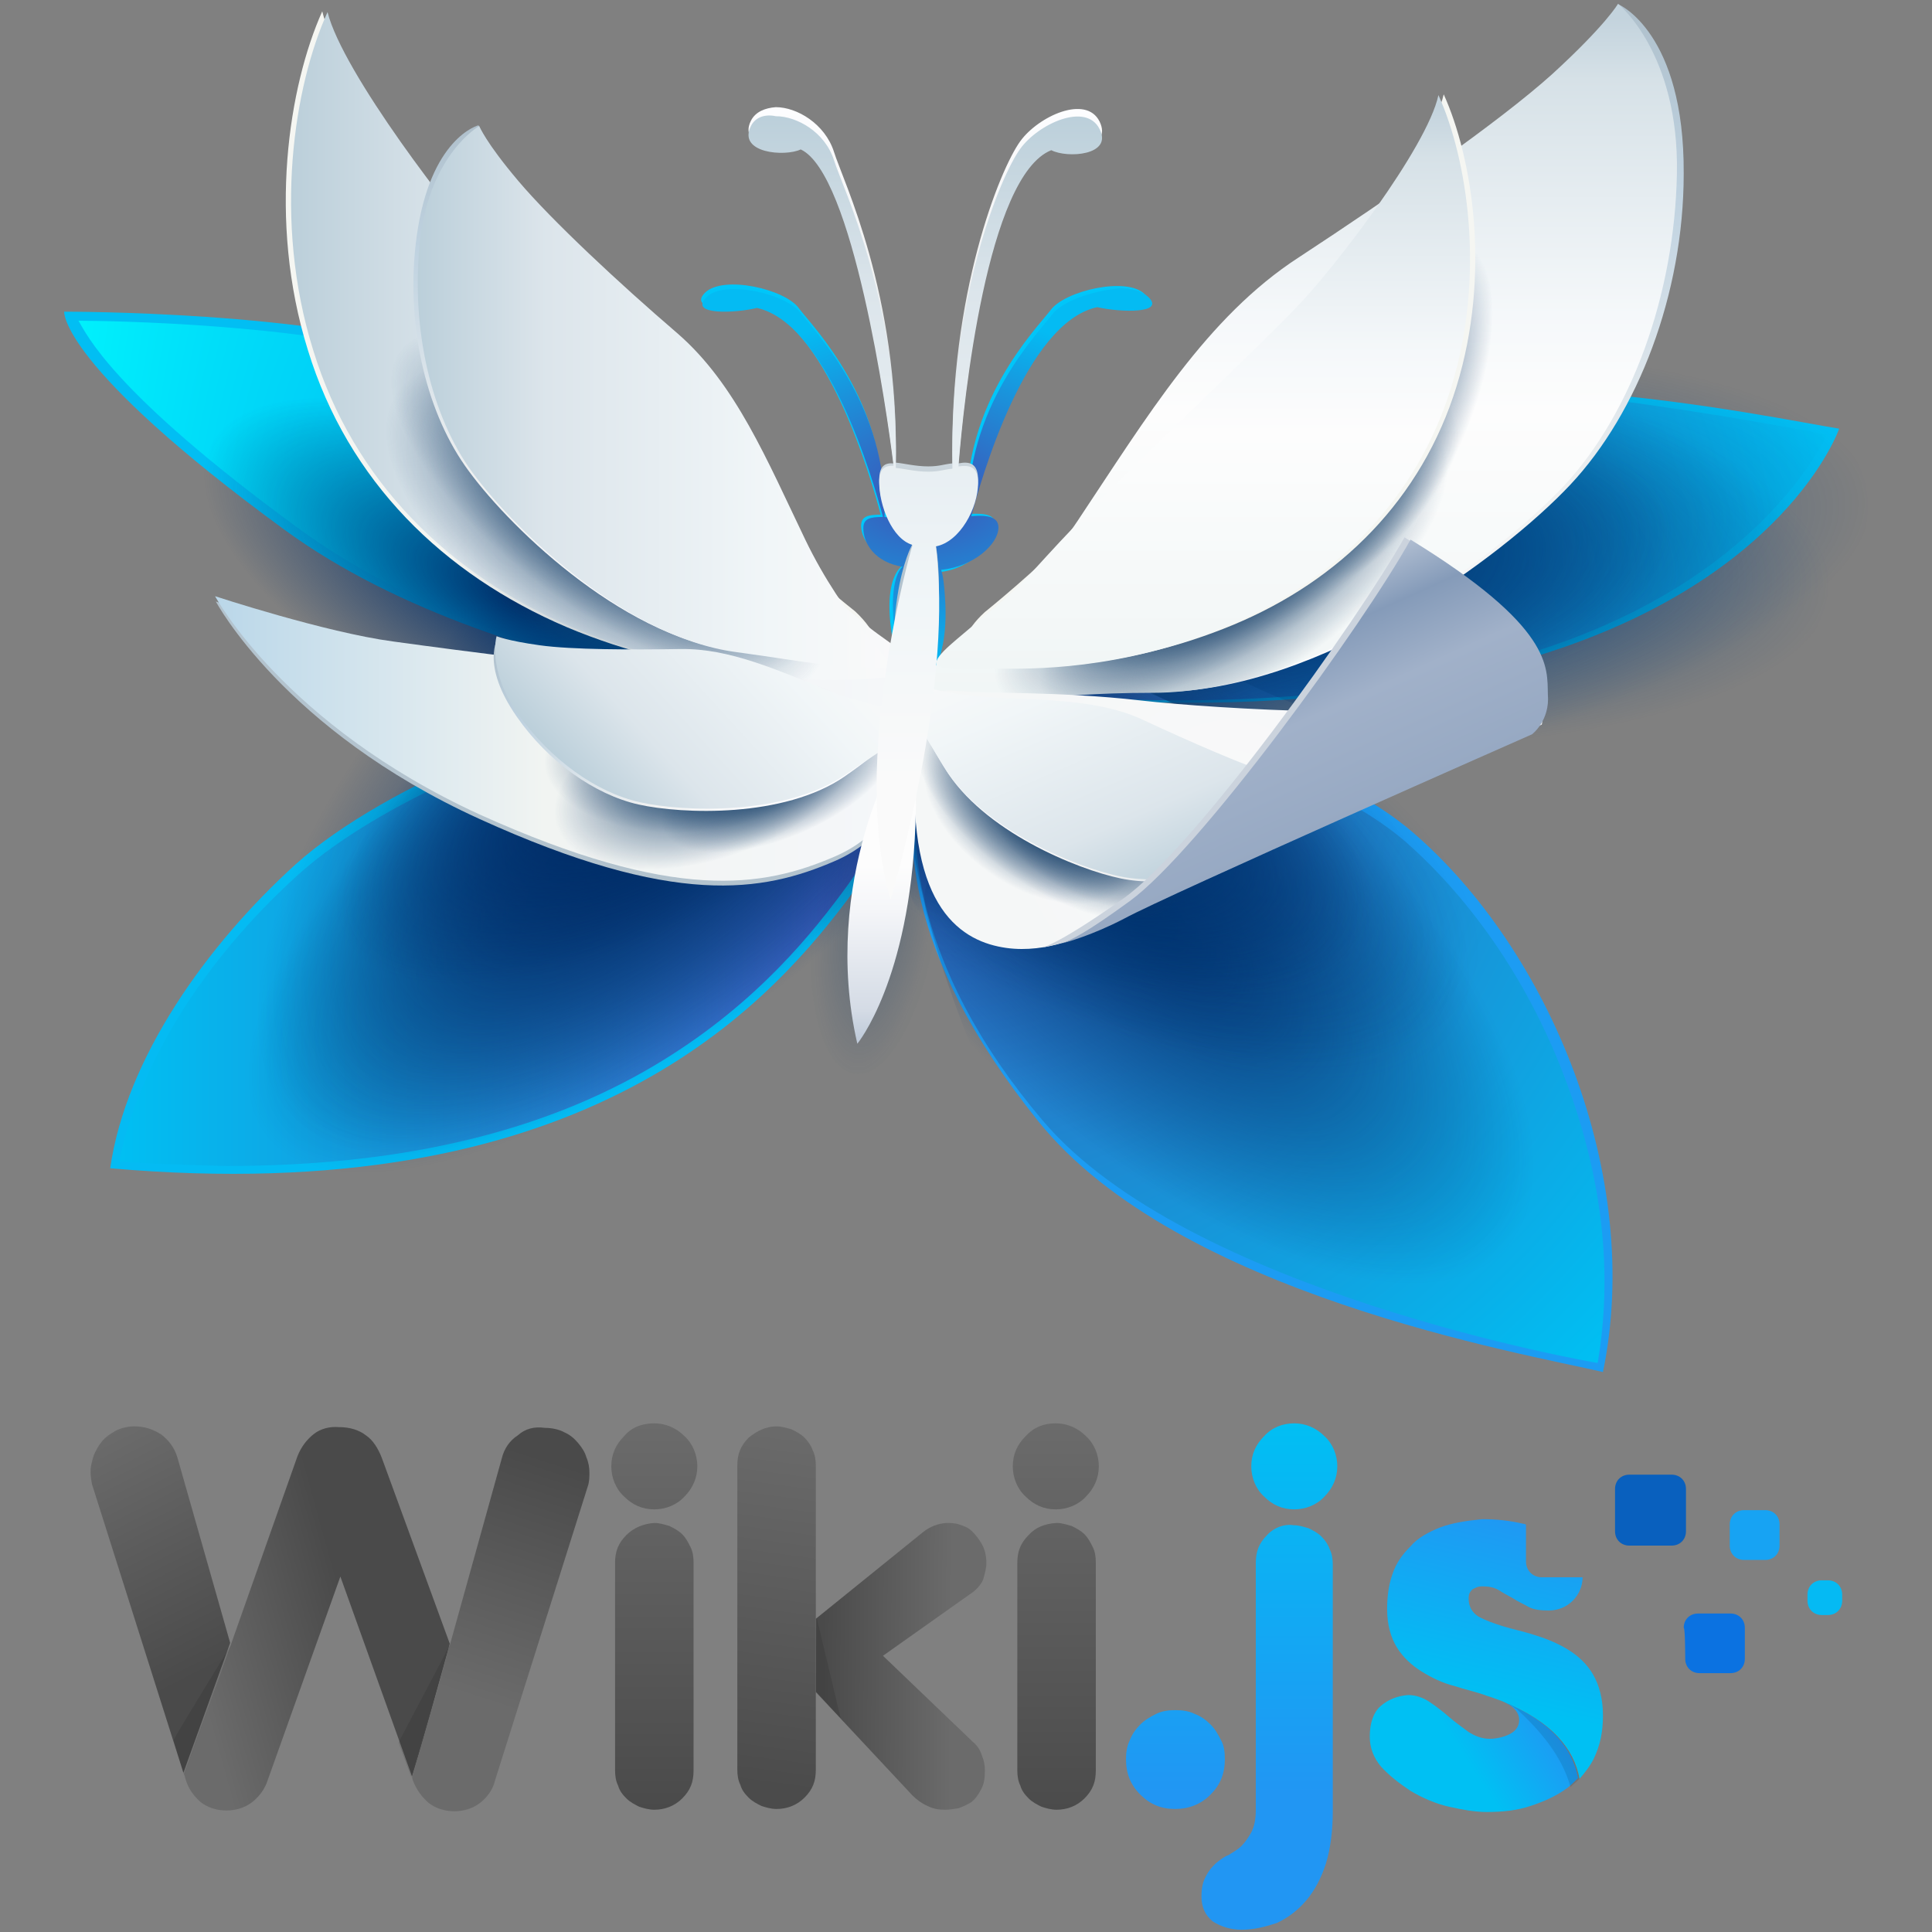 <?xml version="1.0" encoding="utf-8"?>

<svg version="1.1" id="图层_1" xmlns:serif="http://www.serif.com/"
	 xmlns="http://www.w3.org/2000/svg" xmlns:xlink="http://www.w3.org/1999/xlink" x="0px" y="0px" viewBox="0 0 256 256"
	 style="enable-background:new 0 0 256 256;" xml:space="preserve">
<rect x="0" y="0" width="256" height="256" fill="#808080" stroke="none"/>
<style type="text/css">
	.st0{fill:#1C9CF3;}
	.st1{fill:url(#SVGID_1_);}
	.st2{fill:#04BBF3;}
	.st3{fill:url(#SVGID_00000074435502096309813550000016250287221271420300_);}
	.st4{fill:#02BEF3;}
	.st5{fill:url(#SVGID_00000165942525283350684860000006578322515695978642_);}
	.st6{fill:url(#SVGID_00000127020180407277804260000013598747117779241141_);}
	.st7{fill-rule:evenodd;clip-rule:evenodd;fill:url(#SVGID_00000021800904533065125480000001678900511855423905_);}
	.st8{fill:url(#SVGID_00000040563634002009343860000008250740599945056157_);}
	.st9{fill:url(#SVGID_00000152969880000027551120000014189291427655694724_);}
	.st10{fill:url(#SVGID_00000075154341816343773970000015368892713760178091_);}
	.st11{fill:url(#SVGID_00000175308889773129099120000010431525420108140168_);}
	.st12{fill:url(#SVGID_00000153685710510713490780000000342716389385553301_);}
	.st13{fill:url(#SVGID_00000051380697793017622760000012859348184051141518_);}
	.st14{fill:url(#SVGID_00000034777247033671804950000009862565174639691697_);}
	.st15{fill:url(#SVGID_00000065064804564617415290000015870675395439654322_);}
	.st16{fill-rule:evenodd;clip-rule:evenodd;fill:url(#SVGID_00000000943828110007815620000000390623038523288973_);}
	.st17{fill-rule:evenodd;clip-rule:evenodd;fill:url(#SVGID_00000145037568632237443400000007200156020331607692_);}
	.st18{fill-rule:evenodd;clip-rule:evenodd;fill:url(#SVGID_00000027583547823433862690000006216712526171646865_);}
	.st19{fill:#B3C3CE;}
	.st20{fill:url(#SVGID_00000152958163710581065730000007355302159880716451_);}
	.st21{fill:#F5F6F2;}
	.st22{fill:url(#SVGID_00000183226847895166018420000006544673329143926154_);}
	.st23{fill:url(#SVGID_00000105429225000115672720000008232888040409950896_);}
	.st24{fill:url(#SVGID_00000098206038351770117140000015702567207700807826_);}
	.st25{fill-rule:evenodd;clip-rule:evenodd;fill:url(#SVGID_00000021797959808269515580000009168188725658601351_);}
	.st26{fill-rule:evenodd;clip-rule:evenodd;fill:url(#SVGID_00000005964172922012684600000016896406102237813422_);}
	.st27{fill-rule:evenodd;clip-rule:evenodd;fill:url(#SVGID_00000029765765927521287820000007775115535270883756_);}
	.st28{fill-rule:evenodd;clip-rule:evenodd;fill:url(#SVGID_00000049903749269099245310000004733011419684540839_);}
	.st29{fill-rule:evenodd;clip-rule:evenodd;fill:url(#SVGID_00000164487627984599753890000000798869315244794039_);}
	.st30{fill-rule:evenodd;clip-rule:evenodd;fill:url(#SVGID_00000124856070276362460390000007329193180496146879_);}
	.st31{fill:url(#SVGID_00000136405735294579990160000014152309053093739190_);}
	.st32{fill:url(#SVGID_00000094596994892277534930000002944936412364287932_);}
	.st33{fill-rule:evenodd;clip-rule:evenodd;fill:url(#SVGID_00000011751376066748807340000001899327596390422934_);}
	.st34{fill-rule:evenodd;clip-rule:evenodd;fill:url(#SVGID_00000106106551214815594330000013613793151402332342_);}
	.st35{fill-rule:evenodd;clip-rule:evenodd;fill:url(#SVGID_00000078752127753323322380000008886582262653783959_);}
	.st36{fill:url(#SVGID_00000096033261374155549580000001050133869171181992_);}
	.st37{fill:url(#SVGID_00000137854833068452315940000008611371730271380388_);}
	.st38{fill:url(#SVGID_00000138531168593399438150000009698047821528250539_);}
	.st39{fill-rule:evenodd;clip-rule:evenodd;fill:url(#SVGID_00000005969557450401599850000005452038403766596499_);}
	.st40{fill-rule:evenodd;clip-rule:evenodd;fill:url(#SVGID_00000166638816766836186140000009090671452401590931_);}
	.st41{fill-rule:evenodd;clip-rule:evenodd;fill:url(#SVGID_00000067930305922836078820000000728531328459764609_);}
	.st42{fill:url(#SVGID_00000177444205576804019810000013425003405242809268_);}
	.st43{fill:url(#SVGID_00000106839069889683356780000000594760632217183145_);}
	.st44{fill:#CBD3DD;}
	.st45{fill:url(#SVGID_00000008869817933188889520000005771162368802514325_);}
	.st46{fill:url(#SVGID_00000151508063045630739780000002239285799791134133_);}
	.st47{fill:#00C6F9;}
	.st48{fill:url(#SVGID_00000035513297149178451040000005443440016844486824_);}
	.st49{fill:url(#SVGID_00000036212538030079124620000004613420819149954191_);}
	.st50{fill:url(#SVGID_00000168814658785920907130000006885298859483799221_);}
	.st51{fill:url(#SVGID_00000005262597860523338580000009443064236569137566_);}
	.st52{fill:url(#SVGID_00000062871237382694202020000016545438928705594246_);}
	.st53{fill:url(#SVGID_00000044875820640964974400000001526623761683121322_);}
	.st54{fill:url(#SVGID_00000108275575231433063850000001073599049508421767_);}
	.st55{opacity:0.1;}
	.st56{fill:url(#SVGID_00000093867463627776965230000015153955239491297184_);}
	.st57{fill:#0960BE;}
	.st58{fill:#17A3F3;}
	.st59{fill:#0B72E1;}
	.st60{fill:#05BAF3;}
	.st61{fill:url(#SVGID_00000126307277847869619420000003356164407577427117_);}
	.st62{fill:url(#SVGID_00000021798339407117491100000018016864072866508968_);}
	.st63{fill:url(#SVGID_00000020375339802554762470000011021182521049491618_);}
	.st64{fill:url(#SVGID_00000119110390085315145840000006476935494781209005_);}
	.st65{fill:url(#SVGID_00000049214834524000642870000011339377485658096258_);}
	.st66{fill:url(#SVGID_00000003079175068712432300000011855558910408766598_);}
	.st67{fill:url(#SVGID_00000042714398000244978420000005035795767702564007_);}
</style>
<g>
	<g>
		<path class="st0" d="M129.3,93.2c0,0,39.5,1.4,57.8,17c18.2,15.6,30.7,45.6,25.3,71.6c-10.7-2.5-56.4-10.3-74.8-33.2
			s-17.9-38.8-15.6-48.4C124,90.7,129.3,93.2,129.3,93.2"/>
		
			<radialGradient id="SVGID_1_" cx="-1.955" cy="-0.868" r="2.955" gradientTransform="matrix(-42.541 0 0 42.541 40.249 128.523)" gradientUnits="userSpaceOnUse">
			<stop  offset="0" style="stop-color:#3D4EAD"/>
			<stop  offset="1" style="stop-color:#00C0F3"/>
		</radialGradient>
		<path class="st1" d="M122.4,100.4c-0.9,4-1.9,10.4,0.1,18.9c2.1,9.2,7.2,19.2,15.6,29.1c19.2,22.8,72.9,32.1,73.6,32.2
			c2-11.8,0.7-24.2-4.1-37.1c-4.7-12.8-12.3-24-21.4-32c-17.9-15.4-57.5-17-57.9-17H128l-0.2-0.1c0,0-0.4-0.1-0.8-0.1
			C124.8,94.3,123.3,96.4,122.4,100.4z"/>
		<path class="st2" d="M119,93.2c0,0,5,10.3-6.7,26c-11.7,15.6-36.3,41-97.7,35.6c2.1-14.6,12.8-29.6,24.6-40.3
			C50.9,104,77.3,92.8,94.9,92.5C112.3,92.1,119,93.2,119,93.2"/>
		
			<linearGradient id="SVGID_00000072975545847188939660000011470437751386355127_" gradientUnits="userSpaceOnUse" x1="-2.281" y1="0.748" x2="0.674" y2="0.748" gradientTransform="matrix(-35.207 0 0 -20.648 38.795 139.588)">
			<stop  offset="0" style="stop-color:#3F51B4"/>
			<stop  offset="1" style="stop-color:#00C0F3"/>
		</linearGradient>
		<path style="fill:url(#SVGID_00000072975545847188939660000011470437751386355127_);" d="M95.1,93.9c-8.2,0.1-19.1,2.8-30,7.2
			c-10.7,4.3-20,9.7-25.7,14.9c-12.9,11.7-21.1,25.5-23.6,37.9c5,0.4,14.2,0.6,14.2,0.6c21.9,0,40.3-4,55.3-12.5
			c13.4-7.6,21.3-17,26.2-23.6c9.4-12.4,7.9-21.2,7.1-23.9c-2-0.2-7.2-0.7-16.5-0.7C99.8,93.8,97.5,93.8,95.1,93.9z"/>
		<path class="st4" d="M243.7,56.8c0,0-7.1,20.7-42,30.7s-72.3,3.6-72.3,3.6s8.9-23.6,34.6-34.6C189.6,45.5,234.8,55.4,243.7,56.8"
			/>
		
			<radialGradient id="SVGID_00000178199364234361053950000014329267787025364915_" cx="-1.955" cy="-0.868" r="2.955" gradientTransform="matrix(-42.541 0 0 42.541 40.249 128.538)" gradientUnits="userSpaceOnUse">
			<stop  offset="0" style="stop-color:#3D4EAD"/>
			<stop  offset="1" style="stop-color:#00C0F3"/>
		</radialGradient>
		<path style="fill:url(#SVGID_00000178199364234361053950000014329267787025364915_);" d="M163.3,58.7c-20.8,9-30.8,26.4-33.6,32.4
			c4.3,0.6,14.2,1.7,26.5,1.7c16.5,0,31.5-1.9,44.6-5.7c28.2-8.1,38.5-24,41.3-29.5c-0.5-0.1-32.6-6.4-50.9-6.4
			C178.2,51.4,171.2,55.4,163.3,58.7z"/>
		<path class="st4" d="M118.3,94.4c0,0-50.8-2.4-80.6-24.2S8.5,41.3,8.5,41.3s33.5-0.1,50,5.8C75.1,53.1,101,69.9,118.3,94.4"/>
		
			<radialGradient id="SVGID_00000036964029594751840440000007774704674118734769_" cx="-1.792" cy="-0.929" r="2.955" gradientTransform="matrix(-33.856 -69.213 -8.261 72.195 32.664 176.539)" gradientUnits="userSpaceOnUse">
			<stop  offset="0" style="stop-color:#0072E9"/>
			<stop  offset="1" style="stop-color:#00FDFE"/>
		</radialGradient>
		<path style="fill:url(#SVGID_00000036964029594751840440000007774704674118734769_);" d="M39.4,69.9c11.5,8.4,25.5,14.3,41.8,18.4
			l0,0c17.4,2.1,31.8,5.3,35.3,5.6C108.9,83.4,99.4,74,89.2,66.2c-9.8-7.6-20.2-13.6-28.9-17c-1.7-0.6-3.3-1.2-5.1-1.8
			c-15.3-4.5-40.8-4.9-44.8-4.9C11.5,44.3,14.8,51.9,39.4,69.9z"/>
		
			<radialGradient id="SVGID_00000110444930479624925440000016207238567922132632_" cx="28.986" cy="-3.768" r="2.955" gradientTransform="matrix(2.576 0.339 -0.945 7.276 37.728 138.422)" gradientUnits="userSpaceOnUse">
			<stop  offset="0" style="stop-color:#153E68;stop-opacity:0.34"/>
			<stop  offset="1" style="stop-color:#153E68;stop-opacity:1.000000e-02"/>
		</radialGradient>
		<path style="fill-rule:evenodd;clip-rule:evenodd;fill:url(#SVGID_00000110444930479624925440000016207238567922132632_);" d="
			M118.8,99.3c4.5,0.6,7,10.7,5.4,22.5c-1.5,11.8-6.4,21.1-10.9,20.5c-4.5-0.6-7-10.7-5.4-22.5C109.3,107.9,114.2,98.8,118.8,99.3z"
			/>
		<g>
			
				<radialGradient id="SVGID_00000012463654441244938390000003174472812002650515_" cx="-8.51" cy="2.628" r="2.955" gradientTransform="matrix(-6.662 7.075 16.748 15.77 49.231 137.812)" gradientUnits="userSpaceOnUse">
				<stop  offset="0" style="stop-color:#00336F"/>
				<stop  offset="1" style="stop-color:#00336F;stop-opacity:0"/>
			</radialGradient>
			<path style="fill:url(#SVGID_00000012463654441244938390000003174472812002650515_);" d="M125.4,93c-15.2,2.8,6.3,70.6,29.1,80.9
				c44,19.8,68.4-18.2,68.4-32.1C223,128,162.3,86,125.4,93z"/>
			
				<radialGradient id="SVGID_00000055668694877323965910000001070462639692147375_" cx="-8.535" cy="3.966" r="2.955" gradientTransform="matrix(-4.194 7.336 15.802 9.277 48.09 134.196)" gradientUnits="userSpaceOnUse">
				<stop  offset="0" style="stop-color:#00336F;stop-opacity:0.5"/>
				<stop  offset="1" style="stop-color:#00336F;stop-opacity:0"/>
			</radialGradient>
			<path style="fill:url(#SVGID_00000055668694877323965910000001070462639692147375_);" d="M104,112.3c-5.4,9.9,38.7,44,58.5,40.3
				c19.8-3.8,46.2-23.8,44-34.7c-2-10.9-38-41-66.8-30.2C120.9,94.6,109.5,102.3,104,112.3z"/>
			
				<radialGradient id="SVGID_00000181077010006365401950000005056814851806505661_" cx="-7.211" cy="4.416" r="2.955" gradientTransform="matrix(-3.191 7.825 16.886 7.115 47.63 134.615)" gradientUnits="userSpaceOnUse">
				<stop  offset="0" style="stop-color:#00336F;stop-opacity:0.5"/>
				<stop  offset="1" style="stop-color:#00336F;stop-opacity:0"/>
			</radialGradient>
			<path style="fill:url(#SVGID_00000181077010006365401950000005056814851806505661_);" d="M122.9,116.8
				c-4.1,10.7,24.9,41,43.9,34.6c19.1-6.4,42.6-29.7,39.1-40.3c-3.4-10.5-43.1-35.6-70.2-21.2C118.1,99.3,127.1,106.1,122.9,116.8z"
				/>
			
				<radialGradient id="SVGID_00000107568290580159703080000009950415013246074257_" cx="-8.593" cy="4.886" r="2.955" gradientTransform="matrix(-2.717 6.601 14.329 5.98 45.477 133.344)" gradientUnits="userSpaceOnUse">
				<stop  offset="0" style="stop-color:#00336F"/>
				<stop  offset="1" style="stop-color:#00336F;stop-opacity:0"/>
			</radialGradient>
			<path style="fill:url(#SVGID_00000107568290580159703080000009950415013246074257_);" d="M119.8,111.9
				c-3.6,9,21.1,34.5,37.3,29.1c16.2-5.4,36.2-25.1,33.3-34c-3-8.9-36.6-30.1-59.6-17.8C115.8,97.2,123.4,102.9,119.8,111.9z"/>
		</g>
		<g>
			
				<radialGradient id="SVGID_00000176742065867474569090000001853662907822367892_" cx="-2.007" cy="-2.654" r="2.955" gradientTransform="matrix(-6.296 -6.461 -18.097 14.728 28.741 134.063)" gradientUnits="userSpaceOnUse">
				<stop  offset="0" style="stop-color:#002D68"/>
				<stop  offset="1" style="stop-color:#002D68;stop-opacity:0"/>
			</radialGradient>
			<path style="fill:url(#SVGID_00000176742065867474569090000001853662907822367892_);" d="M125.3,111c-3,9.1-36.5,46.8-59.6,52
				c-23.1,5.3-45.8-18.8-47.9-30s32.7-42.9,68.4-45.7C109.7,85.5,130.3,95.7,125.3,111"/>
			
				<radialGradient id="SVGID_00000064330609517844581580000014070586064786835076_" cx="-1.71" cy="-2.831" r="2.955" gradientTransform="matrix(-6.83 -8.176 -17.052 16.125 28.384 131.223)" gradientUnits="userSpaceOnUse">
				<stop  offset="0" style="stop-color:#002D68"/>
				<stop  offset="1" style="stop-color:#002D68;stop-opacity:0"/>
			</radialGradient>
			<path style="fill:url(#SVGID_00000064330609517844581580000014070586064786835076_);" d="M124.6,105.9
				c-2.2,10.7-33,52.8-55.8,57.3c-22.7,4.5-47.5-26-50.6-39.4c-3-13.4,29.6-48.5,65.2-49C106.9,74.4,128.5,88.1,124.6,105.9"/>
			
				<radialGradient id="SVGID_00000005226966307014126990000001513707021419574668_" cx="-0.146" cy="-4.245" r="2.955" gradientTransform="matrix(-3 -5.769 -13.638 7.037 27.541 132.57)" gradientUnits="userSpaceOnUse">
				<stop  offset="0" style="stop-color:#002D68"/>
				<stop  offset="1" style="stop-color:#002D68;stop-opacity:0"/>
			</radialGradient>
			<path style="fill:url(#SVGID_00000005226966307014126990000001513707021419574668_);" d="M108.1,112.4
				c-3.3,5.9-30.1,26.3-45.3,25.7c-15.4-0.6-26-22-25.7-30.3s27.1-24.3,50.1-19.5C102.1,91.4,113.6,102.5,108.1,112.4"/>
		</g>
		
			<radialGradient id="SVGID_00000151512823602008264420000001958699803454535578_" cx="9.42" cy="-1.419" r="2.955" gradientTransform="matrix(2.901 -5.819 -13.712 -6.891 21.642 124.368)" gradientUnits="userSpaceOnUse">
			<stop  offset="0" style="stop-color:#002D68"/>
			<stop  offset="1" style="stop-color:#002D68;stop-opacity:0"/>
		</radialGradient>
		<path style="fill:url(#SVGID_00000151512823602008264420000001958699803454535578_);" d="M74.3,102.4c-6.6,0.8-38.8-8.8-47.5-21.5
			c-8.5-12.8,2.5-34,9.4-38.6s35.5,7.7,45.2,29C87.7,85.3,85.5,101.1,74.3,102.4"/>
		<g>
			
				<radialGradient id="SVGID_00000106124283706134542930000014858074185187103636_" cx="2.796" cy="-3.13" r="2.958" gradientTransform="matrix(35.738 -4.665 1.339 10.258 46.677 124.304)" gradientUnits="userSpaceOnUse">
				<stop  offset="0" style="stop-color:#00326D"/>
				<stop  offset="1" style="stop-color:#003B79;stop-opacity:0"/>
			</radialGradient>
			<path style="fill-rule:evenodd;clip-rule:evenodd;fill:url(#SVGID_00000106124283706134542930000014858074185187103636_);" d="
				M191.6,47c29-3.8,54,4.4,55.8,18.4c1.9,14-20.1,28.4-49.1,32.2s-54-4.4-55.8-18.4C140.6,65.3,162.6,50.9,191.6,47z"/>
			
				<radialGradient id="SVGID_00000145749204009730064730000011212949262217115546_" cx="2.876" cy="-6.237" r="2.956" gradientTransform="matrix(32.218 3.385 -1.041 9.934 48.431 120.675)" gradientUnits="userSpaceOnUse">
				<stop  offset="0" style="stop-color:#00326D"/>
				<stop  offset="1" style="stop-color:#003B79;stop-opacity:0"/>
			</radialGradient>
			<path style="fill-rule:evenodd;clip-rule:evenodd;fill:url(#SVGID_00000145749204009730064730000011212949262217115546_);" d="
				M197.4,48.9c26.2,2.7,46.2,15.9,44.8,29.4s-23.7,22.3-49.8,19.7c-26.2-2.7-46.2-15.9-44.8-29.4C149,55.1,171.3,46.2,197.4,48.9z"
				/>
			
				<radialGradient id="SVGID_00000078015457894287274820000014329273854991747466_" cx="3.649" cy="-3.835" r="2.957" gradientTransform="matrix(27.177 -3.3 1.048 8.601 46.371 124.356)" gradientUnits="userSpaceOnUse">
				<stop  offset="0" style="stop-color:#00326D"/>
				<stop  offset="1" style="stop-color:#003B79;stop-opacity:0"/>
			</radialGradient>
			<path style="fill-rule:evenodd;clip-rule:evenodd;fill:url(#SVGID_00000078015457894287274820000014329273854991747466_);" d="
				M178.8,53.3c22-2.7,41.1,4.6,42.5,16.2C222.7,81.2,206,93,184,95.7s-41.1-4.6-42.5-16.2C140.1,67.7,156.8,56,178.8,53.3z"/>
		</g>
		<path class="st19" d="M121,93.9c0,0.7,1.9,14.9-10.4,20.2c-9.5,4.1-21.2,6.2-47.1-5.6C37.6,96.7,28.6,79.7,28.6,79.7
			s14.4,5.3,23.6,6c9,0.7,32.3,4,38.2,5.1c5.9,1.1,16.5,0.2,20.5-0.7C114.7,89.3,120.7,86.8,121,93.9"/>
		
			<linearGradient id="SVGID_00000036934551975713641540000015027839880046503608_" gradientUnits="userSpaceOnUse" x1="-2.605" y1="-1.048" x2="0.349" y2="-1.048" gradientTransform="matrix(-31.338 0 0 31.338 39.499 130.631)">
			<stop  offset="0" style="stop-color:#F5F7FA"/>
			<stop  offset="0.53" style="stop-color:#F1F4F2"/>
			<stop  offset="1" style="stop-color:#BAD7E9"/>
		</linearGradient>
		<path style="fill:url(#SVGID_00000036934551975713641540000015027839880046503608_);" d="M63.5,107.9c25.9,11.7,37.6,9.7,47.1,5.6
			c12.3-5.3,10.4-19.5,10.4-20.2c-0.5-7.1-6.4-4.6-10.3-3.8c-3.9,0.8-14.2,0.2-22.7-0.4c-10.2-0.7-26.5-2.8-35.9-4.1
			c-9-1.2-23.6-6-23.6-6S37.6,96,63.5,107.9z"/>
		<path class="st21" d="M113.3,81c0,0-8.3-6.5-14.9-13.6C91.7,60.3,70,39.8,64.7,34.2c-5.4-5.7-20.1-24.6-22-32.7
			c-4.4,9.8-7.3,27.6-1.9,44.9c5.3,17.3,17.9,29.7,34.3,36.7C91.5,90,106,89.6,110,89.6C114,89.6,119.6,86.9,113.3,81"/>
		
			<linearGradient id="SVGID_00000046317857085896462960000010116051829819261336_" gradientUnits="userSpaceOnUse" x1="-2.925" y1="-2.415" x2="2.758417e-02" y2="-2.415" gradientTransform="matrix(-27.792 0 0 27.792 39.325 112.947)">
			<stop  offset="0" style="stop-color:#FAFAFA"/>
			<stop  offset="0.26" style="stop-color:#F1F6F8"/>
			<stop  offset="0.73" style="stop-color:#DCE5EB"/>
			<stop  offset="1" style="stop-color:#BBCFDA"/>
		</linearGradient>
		<path style="fill:url(#SVGID_00000046317857085896462960000010116051829819261336_);" d="M41.5,46.4c5.3,17.3,17.9,29.7,34.3,36.7
			c16.6,6.9,30.9,7,34.9,7c2.2,0,9.5-0.2,9.8-1.3c0.7-2.2-3.7-4-6.4-6.6c-7.3-5.8-7.2-6.4-15.2-14.8c-6.7-7.1-28.4-27.6-33.7-33.2
			C59.9,28.5,45.4,9.6,43.4,1.6C39,11.3,36.1,29.1,41.5,46.4z"/>
		
			<linearGradient id="SVGID_00000090286614254936756400000017594885406408760488_" gradientUnits="userSpaceOnUse" x1="1.193" y1="-3.781" x2="4.147" y2="-3.781" gradientTransform="matrix(0 -30.861 -30.861 0 57.379 128.581)">
			<stop  offset="0" style="stop-color:#FDFDFF"/>
			<stop  offset="0.26" style="stop-color:#F1F2F2"/>
			<stop  offset="0.73" style="stop-color:#BFD2E0"/>
			<stop  offset="1" style="stop-color:#AFC0CC"/>
		</linearGradient>
		<path style="fill:url(#SVGID_00000090286614254936756400000017594885406408760488_);" d="M204.7,11.3
			c-7.1,6.4-19.8,14.9-31.8,22.7s-20,21.1-29.2,34.9S125,89.6,125,89.6s14.6,2.1,28.5,2.1c21.4,0,45.6-17.9,54.6-27.5
			C217,54.7,223.1,39,223.1,23c0.1-18.7-8.6-22.4-8.6-22.4S211.8,4.9,204.7,11.3z"/>
		
			<linearGradient id="SVGID_00000177483276671611887550000016127396506695944375_" gradientUnits="userSpaceOnUse" x1="1.189" y1="-3.717" x2="4.144" y2="-3.717" gradientTransform="matrix(0 -30.909 -30.909 0 56.876 128.616)">
			<stop  offset="0" style="stop-color:#F1F6F6"/>
			<stop  offset="0.41" style="stop-color:#FDFDFD"/>
			<stop  offset="0.55" style="stop-color:#F5F8FA"/>
			<stop  offset="0.89" style="stop-color:#D6E1E7"/>
			<stop  offset="0.98" style="stop-color:#C3D3DD"/>
			<stop  offset="1" style="stop-color:#C3D3DD"/>
		</linearGradient>
		<path style="fill:url(#SVGID_00000177483276671611887550000016127396506695944375_);" d="M205.7,9.8c-7.1,6.4-21.4,16.3-33.6,24.3
			C159.9,42,152,55.2,142.8,69c-7.1,10.7-16.1,16.6-19.8,19.7c-1.1,0.9-1.8,3.3-1.8,3.3c12.9,1.9,15.9-0.2,31.5-0.2
			c21.4,0,45.6-17.9,54.6-27.5c8.9-9.6,14.6-25.3,14.9-41.3s-7.8-22.5-7.8-22.5S212.8,3.3,205.7,9.8z"/>
		<g>
			
				<radialGradient id="SVGID_00000062193679592018789610000013051440008140091028_" cx="1.621" cy="-13.237" r="2.955" gradientTransform="matrix(9.478 6.128 -2.977 4.605 25.73 121.314)" gradientUnits="userSpaceOnUse">
				<stop  offset="0" style="stop-color:#153E68"/>
				<stop  offset="1" style="stop-color:#153E68;stop-opacity:0"/>
			</radialGradient>
			<path style="fill-rule:evenodd;clip-rule:evenodd;fill:url(#SVGID_00000062193679592018789610000013051440008140091028_);" d="
				M89.3,56.7c15.5,9.9,24,24.2,19.2,31.7c-4.9,7.5-21.3,5.4-36.8-4.5c-15.4-10.1-24-24.3-19.2-31.7S73.9,46.7,89.3,56.7z"/>
			
				<radialGradient id="SVGID_00000147201498176554189710000004971913737438945687_" cx="0.969" cy="-16.372" r="2.953" gradientTransform="matrix(9.004 6.805 -2.776 3.672 25.417 120.037)" gradientUnits="userSpaceOnUse">
				<stop  offset="0" style="stop-color:#153E68"/>
				<stop  offset="1" style="stop-color:#153E68;stop-opacity:0"/>
			</radialGradient>
			<path style="fill-rule:evenodd;clip-rule:evenodd;fill:url(#SVGID_00000147201498176554189710000004971913737438945687_);" d="
				M87.9,55.7c14.7,11.1,23,25,18.4,31c-4.5,6-20.1,1.9-34.8-9.2s-23-25.1-18.4-31C57.6,40.4,73.2,44.5,87.9,55.7z"/>
		</g>
		<g>
			
				<radialGradient id="SVGID_00000071541468432429704000000007262379259672546693_" cx="10.888" cy="2.713" r="2.954" gradientTransform="matrix(9.367 -5.237 2.001 3.579 52.643 123.228)" gradientUnits="userSpaceOnUse">
				<stop  offset="0" style="stop-color:#153E68"/>
				<stop  offset="1" style="stop-color:#153E68;stop-opacity:0"/>
			</radialGradient>
			<path style="fill-rule:evenodd;clip-rule:evenodd;fill:url(#SVGID_00000071541468432429704000000007262379259672546693_);" d="
				M154.2,65.4c15.3-8.5,30.3-10.8,33.6-4.9c3.3,5.8-6.5,17.5-21.8,26s-30.3,10.8-33.6,4.9C129.1,85.6,138.9,73.9,154.2,65.4z"/>
			
				<radialGradient id="SVGID_00000011005897823344866940000009651766662544865938_" cx="11.468" cy="2.04" r="2.957" gradientTransform="matrix(9.266 -5.18 2.202 3.939 54.384 121.126)" gradientUnits="userSpaceOnUse">
				<stop  offset="0" style="stop-color:#153E68"/>
				<stop  offset="1" style="stop-color:#153E68;stop-opacity:0"/>
			</radialGradient>
			<path style="fill-rule:evenodd;clip-rule:evenodd;fill:url(#SVGID_00000011005897823344866940000009651766662544865938_);" d="
				M158.7,58.1c15.2-8.4,30.3-10.1,33.9-3.7c3.6,6.4-5.8,18.5-20.8,27c-15.2,8.4-30.3,10.1-33.9,3.7
				C134.2,78.6,143.5,66.6,158.7,58.1z"/>
			
				<radialGradient id="SVGID_00000105394796675725561220000002506778066766484912_" cx="11.114" cy="4.932" r="2.955" gradientTransform="matrix(8.741 -6.025 2.716 3.941 54.26 123.1)" gradientUnits="userSpaceOnUse">
				<stop  offset="0" style="stop-color:#153E68"/>
				<stop  offset="1" style="stop-color:#1A426B;stop-opacity:0"/>
			</radialGradient>
			<path style="fill-rule:evenodd;clip-rule:evenodd;fill:url(#SVGID_00000105394796675725561220000002506778066766484912_);" d="
				M156.8,63.9c14.2-9.8,29.5-12.5,33.9-6.2c4.4,6.4-3.6,19.7-17.8,29.5c-14.2,9.8-29.5,12.5-33.9,6.2
				C134.5,86.9,142.6,73.8,156.8,63.9z"/>
			
				<radialGradient id="SVGID_00000110447384401458297450000017842531319403135121_" cx="12.937" cy="24.248" r="2.955" gradientTransform="matrix(3.354 -7.514 3.291 1.469 60.736 115.909)" gradientUnits="userSpaceOnUse">
				<stop  offset="0" style="stop-color:#153E68"/>
				<stop  offset="1" style="stop-color:#1B436C;stop-opacity:0"/>
			</radialGradient>
			<path style="fill-rule:evenodd;clip-rule:evenodd;fill:url(#SVGID_00000110447384401458297450000017842531319403135121_);" d="
				M174.2,50c5.4-12.3,14.3-20.2,19.7-17.9c5.3,2.4,5.3,14.3-0.2,26.5c-5.4,12.3-14.3,20.2-19.7,17.9
				C168.6,74.1,168.7,62.3,174.2,50z"/>
		</g>
		
			<linearGradient id="SVGID_00000129895865695965478680000010532478246641372859_" gradientUnits="userSpaceOnUse" x1="2.259" y1="2.286" x2="5.213" y2="2.286" gradientTransform="matrix(3.039 -21.571 21.571 3.039 26.469 126.054)">
			<stop  offset="0" style="stop-color:#FDFDFF"/>
			<stop  offset="0.26" style="stop-color:#F1F2F2"/>
			<stop  offset="0.73" style="stop-color:#BFD2E0"/>
			<stop  offset="1" style="stop-color:#AFC0CC"/>
		</linearGradient>
		<path style="fill:url(#SVGID_00000129895865695965478680000010532478246641372859_);" d="M55.2,31.4c-1.5,11.2,1.1,22.7,6.4,30.3
			c5.3,7.6,20.5,22.5,35.4,24.5c9.7,1.4,20.1,1.3,20.1,1.3s-5.8-5.7-10.9-16.2c-5.1-10.7-9.2-20.6-16.9-27.3
			C81.6,37.4,73.5,30.2,69.2,25s-5.8-8.4-5.8-8.4S57,18.2,55.2,31.4z"/>
		
			<linearGradient id="SVGID_00000041277415724011608350000005805688906137543816_" gradientUnits="userSpaceOnUse" x1="-3.733" y1="2.926" x2="-0.777" y2="2.926" gradientTransform="matrix(-21.432 -2.209930e-04 2.209930e-04 -21.432 38.652 115.305)">
			<stop  offset="0" style="stop-color:#FAFAFA"/>
			<stop  offset="0.26" style="stop-color:#F1F6F8"/>
			<stop  offset="0.73" style="stop-color:#DCE5EB"/>
			<stop  offset="1" style="stop-color:#BBCFDA"/>
		</linearGradient>
		<path style="fill:url(#SVGID_00000041277415724011608350000005805688906137543816_);" d="M55.7,31.5c-1.3,11.2,1.1,22.7,6.4,30.4
			c5.3,7.6,20.5,22.5,35.4,24.5c11,1.5,12,2.1,21.2,2.1c0,0-6.9-6.4-12-17s-9.2-20.6-16.9-27.3c-7.7-6.6-16.7-15-21.1-20.2
			s-5.2-7.3-5.2-7.3S57.1,20.3,55.7,31.5z"/>
		<g>
			
				<radialGradient id="SVGID_00000062874547660079652070000010961084613450319488_" cx="-1.911" cy="-9.667" r="2.953" gradientTransform="matrix(1.235 3.576 -6.83 2.359 30.288 132.248)" gradientUnits="userSpaceOnUse">
				<stop  offset="0" style="stop-color:#153E68"/>
				<stop  offset="1" style="stop-color:#153E68;stop-opacity:0"/>
			</radialGradient>
			<path style="fill-rule:evenodd;clip-rule:evenodd;fill:url(#SVGID_00000062874547660079652070000010961084613450319488_);" d="
				M114.2,95.7c2,5.8-5.4,13.7-16.6,17.5c-11.1,3.8-21.8,2.2-23.8-3.6s5.4-13.7,16.6-17.5C101.5,88.2,112.1,89.8,114.2,95.7z"/>
			
				<radialGradient id="SVGID_00000137098087550091684980000010896379505084579224_" cx="-8.446" cy="-9.945" r="2.956" gradientTransform="matrix(0.139 3.383 -6.309 0.26 29.208 131.488)" gradientUnits="userSpaceOnUse">
				<stop  offset="0" style="stop-color:#153E68"/>
				<stop  offset="1" style="stop-color:#153E68;stop-opacity:0"/>
			</radialGradient>
			<path style="fill-rule:evenodd;clip-rule:evenodd;fill:url(#SVGID_00000137098087550091684980000010896379505084579224_);" d="
				M109.4,99.6c0.2,5.6-7.9,10.3-18.2,10.8c-10.3,0.5-18.8-3.7-19.1-9.2c-0.2-5.6,7.9-10.3,18.2-10.8
				C100.7,89.9,109.2,94,109.4,99.6z"/>
			
				<radialGradient id="SVGID_00000101817034838536791680000014247820508715923353_" cx="0.156" cy="-13.4" r="2.955" gradientTransform="matrix(0.992 2.347 -5.197 2.197 33.424 132.553)" gradientUnits="userSpaceOnUse">
				<stop  offset="0" style="stop-color:#153E68"/>
				<stop  offset="1" style="stop-color:#153E68;stop-opacity:0"/>
			</radialGradient>
			<path style="fill-rule:evenodd;clip-rule:evenodd;fill:url(#SVGID_00000101817034838536791680000014247820508715923353_);" d="
				M118.5,97c1.7,3.8-3.9,9.8-12.4,13.4c-8.5,3.6-16.7,3.4-18.2-0.5c-1.7-3.8,3.9-9.8,12.4-13.4C108.7,93,117,93.2,118.5,97z"/>
		</g>
		
			<linearGradient id="SVGID_00000027594839285553453870000015950999218009814188_" gradientUnits="userSpaceOnUse" x1="-1.317" y1="5.231" x2="1.635" y2="5.231" gradientTransform="matrix(-7.869 -11.485 11.485 -7.869 33.764 134.076)">
			<stop  offset="0" style="stop-color:#FDFDFF"/>
			<stop  offset="0.26" style="stop-color:#F1F2F2"/>
			<stop  offset="0.73" style="stop-color:#BFD2E0"/>
			<stop  offset="1" style="stop-color:#AFC0CC"/>
		</linearGradient>
		<path style="fill:url(#SVGID_00000027594839285553453870000015950999218009814188_);" d="M68.5,95c4.1,5.9,10.3,10.3,16.1,11.6
			c5.8,1.3,19.3,1.8,27.3-3.7c5.2-3.6,10.1-8.1,10.1-8.1s-5.2-0.1-12.2-3c-7-2.8-13.3-5.7-19.8-5.6c-6.5,0.1-13.4,0.2-17.6-0.4
			S66,84.5,66,84.5S63.6,88,68.5,95z"/>
		
			<linearGradient id="SVGID_00000098938262452389608770000012977214785839068320_" gradientUnits="userSpaceOnUse" x1="-6.192" y1="-1.087" x2="-3.235" y2="-1.087" gradientTransform="matrix(-10.109 9.242 -9.242 -10.109 34.869 123.755)">
			<stop  offset="0" style="stop-color:#FAFAFA"/>
			<stop  offset="0.26" style="stop-color:#F1F6F8"/>
			<stop  offset="0.73" style="stop-color:#DCE5EB"/>
			<stop  offset="1" style="stop-color:#BBCFDA"/>
		</linearGradient>
		<path style="fill:url(#SVGID_00000098938262452389608770000012977214785839068320_);" d="M68.7,94.7C73,100.7,79,105,84.8,106.3
			c5.8,1.3,19.3,1.8,27.3-3.7c5.8-4,6.6-4.1,10.9-8.2c0,0-6-0.1-13-2.8c-7-2.8-13.3-5.7-19.8-5.6c-6.5,0.1-14.4,0.1-18.7-0.5
			s-5.7-1.2-5.7-1.2S64.5,88.8,68.7,94.7z"/>
		
			<radialGradient id="SVGID_00000010270216690174932600000007037865977436792997_" cx="-10.022" cy="-2.423" r="2.958" gradientTransform="matrix(-10.908 0 0 10.908 53.602 133.905)" gradientUnits="userSpaceOnUse">
			<stop  offset="0" style="stop-color:#F9F9FA"/>
			<stop  offset="1" style="stop-color:#F5F7F7"/>
		</radialGradient>
		<path style="fill:url(#SVGID_00000010270216690174932600000007037865977436792997_);" d="M196.3,92.8c-6.4,2.7-34.9,1.2-45.3,0
			c-10.4-1.2-21.3-0.9-23.3-1.2c-7.2-0.6-5.9,1.7-6.4,9c-1.2,20.1,6.4,24.2,12,25c5.6,0.8,10.7-1.9,10.7-1.9s55.2-25,60.3-27.7
			c0.9-5.2,0.7-6.9-0.5-6.9C202.2,89.3,199.7,91.4,196.3,92.8z"/>
		<g>
			
				<radialGradient id="SVGID_00000174559530168377606450000001064143746247820163_" cx="8.625" cy="-22.64" r="2.955" gradientTransform="matrix(5.766 4.093 -1.934 2.725 45.56 133.906)" gradientUnits="userSpaceOnUse">
				<stop  offset="0" style="stop-color:#153E68"/>
				<stop  offset="1" style="stop-color:#153E68;stop-opacity:0"/>
			</radialGradient>
			<path style="fill-rule:evenodd;clip-rule:evenodd;fill:url(#SVGID_00000174559530168377606450000001064143746247820163_);" d="
				M144.8,99.5c9.4,6.6,14.4,15.7,11.4,20.1c-3.2,4.5-13.4,2.6-22.7-4S119,99.8,122.1,95.4C125.2,90.9,135.3,92.8,144.8,99.5z"/>
			
				<radialGradient id="SVGID_00000183208609666911690320000015608181686043869322_" cx="10.993" cy="-22.361" r="2.956" gradientTransform="matrix(4.427 3.142 -1.934 2.725 44.737 133.906)" gradientUnits="userSpaceOnUse">
				<stop  offset="0" style="stop-color:#153E68"/>
				<stop  offset="1" style="stop-color:#153E68;stop-opacity:0"/>
			</radialGradient>
			<path style="fill-rule:evenodd;clip-rule:evenodd;fill:url(#SVGID_00000183208609666911690320000015608181686043869322_);" d="
				M142.3,99.5c7.2,5.1,10.5,12.9,7.3,17.3c-3.2,4.5-11.6,3.9-18.8-1.2c-7.2-5.1-10.5-12.9-7.3-17.3
				C126.7,93.8,135.1,94.4,142.3,99.5z"/>
			
				<radialGradient id="SVGID_00000049208203446281770470000003874131234408284310_" cx="11.747" cy="-23.093" r="2.954" gradientTransform="matrix(4.427 3.142 -1.934 2.725 47.166 134.095)" gradientUnits="userSpaceOnUse">
				<stop  offset="0" style="stop-color:#153E68"/>
				<stop  offset="1" style="stop-color:#153E68;stop-opacity:0"/>
			</radialGradient>
			<path style="fill-rule:evenodd;clip-rule:evenodd;fill:url(#SVGID_00000049208203446281770470000003874131234408284310_);" d="
				M149.6,100.1c7.2,5.1,10.5,12.9,7.3,17.3c-3.2,4.5-11.6,3.9-18.8-1.2c-7.2-5.1-10.5-12.9-7.3-17.3
				C133.9,94.4,142.3,94.8,149.6,100.1z"/>
		</g>
		
			<linearGradient id="SVGID_00000058569588292981804490000008946695319965425827_" gradientUnits="userSpaceOnUse" x1="6.301" y1="-1.731" x2="9.255" y2="-1.731" gradientTransform="matrix(11.899 -7.228 -7.228 -11.899 42.463 134.65)">
			<stop  offset="0" style="stop-color:#FDFDFF"/>
			<stop  offset="0.26" style="stop-color:#F1F2F2"/>
			<stop  offset="0.73" style="stop-color:#BFD2E0"/>
			<stop  offset="1" style="stop-color:#AFC0CC"/>
		</linearGradient>
		<path style="fill:url(#SVGID_00000058569588292981804490000008946695319965425827_);" d="M125.2,101.8c5,8.3,17.5,13.4,23.3,14.6
			c5.8,1.2,13.3-0.2,19.4-3.9c7.2-4.4,6.6-8.5,6.6-8.5s-2.2,0-6.4-1.3c-4.1-1.3-10.4-4.1-16.2-7s-12.8-2.7-20.4-3.1
			c-7.6-0.4-12.3-2.2-12.3-2.2S121.8,96.4,125.2,101.8z"/>
		
			<linearGradient id="SVGID_00000009573350883959897730000017863073580811580856_" gradientUnits="userSpaceOnUse" x1="-0.261" y1="7.571" x2="2.694" y2="7.571" gradientTransform="matrix(5.409 12.584 12.584 -5.409 45.699 124.783)">
			<stop  offset="0" style="stop-color:#FAFAFA"/>
			<stop  offset="0.26" style="stop-color:#F1F6F8"/>
			<stop  offset="0.73" style="stop-color:#DCE5EB"/>
			<stop  offset="1" style="stop-color:#BBCFDA"/>
		</linearGradient>
		<path style="fill:url(#SVGID_00000009573350883959897730000017863073580811580856_);" d="M125,101.5c5,8.3,17.5,13.4,23.3,14.6
			c5.8,1.2,13.1-0.2,19.4-3.9c6.3-3.7,6.9-8.3,6.9-8.3s-1.5,0-5.7-1.2c-4.1-1.3-11.4-4.5-17.2-7.2c-5.8-2.8-12.8-2.7-20.4-3.1
			c-7.6-0.4-13-2.7-13-2.7C120.7,95,121.4,95.4,125,101.5z"/>
		<path class="st44" d="M202.2,97c0,0,2.4-1.8,2.1-5.3c-0.1-3.6,0.7-8.9-18.2-20.5c-6.3,11.2-27.8,41.2-37.3,47.9s-11,6.5-11,6.5
			s5.4-0.7,10.3-4.3C153.3,117.5,202.2,97,202.2,97"/>
		
			<linearGradient id="SVGID_00000019674750882499468230000015054470713429252261_" gradientUnits="userSpaceOnUse" x1="0.573" y1="11.569" x2="3.528" y2="11.569" gradientTransform="matrix(4.161 9.226 9.226 -4.161 52.969 125.752)">
			<stop  offset="0" style="stop-color:#AEBCD0"/>
			<stop  offset="0.22" style="stop-color:#859BB9"/>
			<stop  offset="0.53" style="stop-color:#A1B1C9"/>
			<stop  offset="1" style="stop-color:#97A9C3"/>
		</linearGradient>
		<path style="fill:url(#SVGID_00000019674750882499468230000015054470713429252261_);" d="M149.7,119.4c-5.9,4.3-7.7,5.1-9,5.6
			c0.5-0.1,4.1-1.1,8.3-3.3c5.7-3.1,54-24.4,54-24.4s2.4-1.8,2.1-5.3c-0.1-3.6,0.7-8.9-18.2-20.5C180.7,82.7,159,112.6,149.7,119.4z
			"/>
		
			<linearGradient id="SVGID_00000114055290831486128830000006261616449857292716_" gradientUnits="userSpaceOnUse" x1="0.445" y1="-5.816" x2="3.398" y2="-5.816" gradientTransform="matrix(0 -13.552 -13.552 0 37.995 144.33)">
			<stop  offset="0" style="stop-color:#C0CBDA"/>
			<stop  offset="2.000000e-02" style="stop-color:#C0CBDA"/>
			<stop  offset="0.11" style="stop-color:#D4DBE5"/>
			<stop  offset="0.45" style="stop-color:#F5F6F9"/>
			<stop  offset="0.59" style="stop-color:#FDFDFD"/>
			<stop  offset="1" style="stop-color:#FCFDFD"/>
		</linearGradient>
		<path style="fill:url(#SVGID_00000114055290831486128830000006261616449857292716_);" d="M120.2,98.3c-1.2,0-11.5,18.7-6.6,40
			c0,0,6.9-8.3,7.7-29C121.6,100.8,121,98.3,120.2,98.3z"/>
		<path class="st47" d="M93.4,38.8c2.4-2.4,10.7-0.5,12.5,2.1c1.9,2.5,11.6,12.3,11.1,27c1.5,0.1,3.4,0.4,5.8,0.4
			c2,0,3.8-0.2,5.3-0.2c-0.5-14.8,9.2-24.5,11.1-27c1.9-2.6,10.2-4.5,12.5-2.1c2.4,2.4-3.9,2.1-6.7,1.4
			c-9.4,2.1-15.4,22.8-16.7,27.7c2.1-0.1,3.6,0,3.6,1.5c0,2.2-3.1,5.7-7.3,6.2c0.1,0.8,1.2,5.8,0,11c-0.5,2.1-4.7,4.5-4.7,4.5
			c-4.6-15,0-16.5,0-16.6c-3.8-0.6-5.8-3-5.8-5c0-1.3,0.9-1.5,2.6-1.5c-1.3-4.9-7.3-25.7-16.7-27.7C97.3,41,91.1,41.2,93.4,38.8"/>
		
			<radialGradient id="SVGID_00000110438339349698076550000004745525942696226997_" cx="-7.061" cy="-6.774" r="2.956" gradientTransform="matrix(-11.718 0 0 8.037 40.02 119.575)" gradientUnits="userSpaceOnUse">
			<stop  offset="0" style="stop-color:#3F51B5"/>
			<stop  offset="1" style="stop-color:#04BBF3"/>
		</radialGradient>
		<path style="fill:url(#SVGID_00000110438339349698076550000004745525942696226997_);" d="M139.4,41.7c-1.9,2.5-11.6,12.3-11.1,27
			c-1.5,0.1-3.3,0.2-5.3,0.2c-2.2,0-4.3-0.2-5.8-0.4c0.5-14.7-9.2-24.5-11.1-27c-1.9-2.6-10.2-4.5-12.5-2.1
			c-2.4,2.4,3.9,2.1,6.7,1.4c9.4,2.1,15.4,22.8,16.7,27.7c-1.7,0-2.6,0.2-2.6,1.5c0,2,1.5,4.5,5.2,5.1c-0.1,0.1-3.2,2.4,0.6,16.5
			c0,0,5.9-0.6,5-12.7c-0.1-1.4-0.2-2.5-0.5-3.4c4.3-0.4,7.6-3.4,7.6-5.6c0-1.4-1.4-1.7-3.6-1.5c1.3-4.9,7.2-25.7,16.7-27.7
			c3,0.7,9.2,0.9,6.7-1.4c-0.8-0.7-2.1-1.1-3.7-1.1C144.9,38.5,140.7,39.9,139.4,41.7z"/>
		
			<linearGradient id="SVGID_00000070832161504710018650000008250683482019637655_" gradientUnits="userSpaceOnUse" x1="1.071" y1="-2.837" x2="4.027" y2="-2.837" gradientTransform="matrix(0 -29.114 -29.114 0 39.965 131.476)">
			<stop  offset="0" style="stop-color:#AFC0CC"/>
			<stop  offset="0.24" style="stop-color:#AFC0CC"/>
			<stop  offset="0.74" style="stop-color:#F1F2F2"/>
			<stop  offset="1" style="stop-color:#FDFDFF"/>
		</linearGradient>
		<path style="fill:url(#SVGID_00000070832161504710018650000008250683482019637655_);" d="M99.5,16c-1.8,3.6,4.5,4.1,6.6,3.1
			c6.9,3.2,11.4,34.8,12.3,42.3c-1.2-0.1-1.9,0.4-1.9,2.2c0,3.1,1.7,7.5,4.4,8.3c0,0.2-0.1,0.4-0.1,0.4S116,81,120,100.3
			c0,0,4.4-9.6,4.4-23c0-2.1-0.2-3.8-0.4-5.2c3.2-0.6,5.6-5.2,5.6-8.5c0-2.2-1.1-2.5-2.6-2.2c0.7-8.9,3.8-38.7,12.3-42.3
			c2.1,1.1,8.2,0.7,6.4-3c-1.8-3.6-8.1-0.7-10.5,2.6c-2.7,3.7-9.4,20.2-9,42.7c-1.1,0.1-1.7,0.4-3.2,0.4c-1.7,0-3.2-0.4-4.3-0.5
			c0.4-22.5-7-37.3-8.2-41.2c-1.2-3.7-4.9-5.9-7.7-5.9C101.4,14.3,100.1,14.8,99.5,16z"/>
		
			<linearGradient id="SVGID_00000049901766510184931980000016933057757265537416_" gradientUnits="userSpaceOnUse" x1="0.972" y1="-2.76" x2="3.927" y2="-2.76" gradientTransform="matrix(0 -29.926 -29.926 0 39.981 132.528)">
			<stop  offset="0" style="stop-color:#FAFAFA"/>
			<stop  offset="0.26" style="stop-color:#F1F6F8"/>
			<stop  offset="0.73" style="stop-color:#DCE5EB"/>
			<stop  offset="1" style="stop-color:#BBCFDA"/>
		</linearGradient>
		<path style="fill:url(#SVGID_00000049901766510184931980000016933057757265537416_);" d="M99.5,16.7c-1.8,3.6,4.5,4.1,6.6,3.1
			c6.9,3.2,11.4,34.5,12.3,41.9c-1.2,0-1.9,0.4-1.9,2.2c0,3.1,1.7,7.5,4.4,8.3c0,0.2-0.1,0.4-0.1,0.4s-8.2,28.2-2.8,46.6
			c0,0,7.1-23.4,6.4-41.7c-0.1-2.1-0.2-3.8-0.4-5.1c3.2-0.6,5.6-5.1,5.6-8.4c0-2.2-1.1-2.4-2.6-2.2c0.7-8.8,3.8-38.5,12.3-41.9
			c2.1,1.1,8.2,0.7,6.4-2.8c-1.8-3.6-8.1-0.7-10.5,2.6c-2.7,3.7-9.4,20-9,42.4c-1.1,0.1-1.7,0.4-3.2,0.4c-1.7,0-3.2-0.4-4.3-0.5
			c0.4-22.3-7-36.9-8.2-40.8c-1.2-3.7-4.9-5.8-7.7-5.8C101.4,15.1,100.1,15.5,99.5,16.7z"/>
		<path class="st21" d="M130.5,81.1c0,0,7.1-5.7,12.9-11.7c5.8-6.2,24.5-23.8,29.1-28.7c4.6-4.9,17.2-21.2,18.8-28.2
			c3.8,8.4,6.3,23.8,1.7,38.7c-4.6,14.9-15.4,25.7-29.6,31.6c-14.2,5.9-26.6,5.7-30.1,5.7C129.8,88.6,124.9,86.2,130.5,81.1"/>
		
			<linearGradient id="SVGID_00000082369376909762680200000007355781061909816206_" gradientUnits="userSpaceOnUse" x1="1.515" y1="4.16" x2="4.47" y2="4.16" gradientTransform="matrix(0 -25.708 25.708 0 52.473 127.495)">
			<stop  offset="0" style="stop-color:#F1F6F6"/>
			<stop  offset="0.41" style="stop-color:#FDFDFD"/>
			<stop  offset="0.55" style="stop-color:#F5F8FA"/>
			<stop  offset="0.89" style="stop-color:#D6E1E7"/>
			<stop  offset="0.98" style="stop-color:#C3D3DD"/>
			<stop  offset="1" style="stop-color:#C3D3DD"/>
		</linearGradient>
		<path style="fill:url(#SVGID_00000082369376909762680200000007355781061909816206_);" d="M171.8,40.7
			c-4.6,4.9-23.3,22.5-29.1,28.7c-6.9,7.2-6.7,7.8-13,12.8c-2.4,2.2-6,4.7-5.6,5.8c0.5,1.1,6.6,0.6,8.5,0.6c3.4,0,15.9,0.4,30.1-5.7
			c14.2-5.9,25-16.7,29.6-31.6c4.6-14.9,2.1-30.3-1.7-38.7C189.1,19.6,176.5,35.9,171.8,40.7z"/>
	</g>
	<g>
		
			<linearGradient id="SVGID_00000095339408976405990810000005787529815213836710_" gradientUnits="userSpaceOnUse" x1="-2.588" y1="-1.01" x2="-1.19" y2="-1.01" gradientTransform="matrix(0 -36.45 36.45 0 192.581 143.948)">
			<stop  offset="0" style="stop-color:#2196F3"/>
			<stop  offset="1.000000e-02" style="stop-color:#2196F3"/>
			<stop  offset="1" style="stop-color:#00C0F3"/>
		</linearGradient>
		<path style="fill:url(#SVGID_00000095339408976405990810000005787529815213836710_);" d="M153.2,227.1c-0.8,0.4-1.5,0.8-2.1,1.4
			s-1.1,1.3-1.4,2.1c-0.4,0.8-0.5,1.7-0.5,2.5c0,1.9,0.6,3.4,1.9,4.7c1.3,1.3,2.8,1.9,4.6,1.9s3.4-0.6,4.7-1.9
			c1.3-1.3,1.9-2.8,1.9-4.7c0-0.9-0.1-1.8-0.5-2.5c-0.4-0.8-0.8-1.5-1.4-2.1s-1.3-1.1-2.1-1.4c-0.8-0.4-1.7-0.5-2.6-0.5
			C154.9,226.6,154,226.7,153.2,227.1L153.2,227.1z"/>
		
			<linearGradient id="SVGID_00000166653147075205955430000009885235228717475969_" gradientUnits="userSpaceOnUse" x1="-2.588" y1="-0.911" x2="-1.19" y2="-0.911" gradientTransform="matrix(0 -36.45 36.45 0 201.477 143.948)">
			<stop  offset="0" style="stop-color:#2196F3"/>
			<stop  offset="1.000000e-02" style="stop-color:#2196F3"/>
			<stop  offset="1" style="stop-color:#00C0F3"/>
		</linearGradient>
		<path style="fill:url(#SVGID_00000166653147075205955430000009885235228717475969_);" d="M167.5,190.3c-1.1,1.1-1.7,2.4-1.7,4
			c0,1.5,0.6,3,1.7,4c1.1,1.1,2.4,1.7,4,1.7c1.5,0,3-0.6,4-1.7c1.1-1.1,1.7-2.5,1.7-4c0-1.5-0.6-3-1.7-4c-1.1-1.1-2.5-1.7-4-1.7
			C170,188.6,168.6,189.1,167.5,190.3z M167.9,203.4c-1.1,1.1-1.5,2.2-1.5,3.7v32.7c0,1.3-0.2,2.2-0.6,3c-0.4,0.7-0.8,1.3-1.3,1.8
			c-0.5,0.5-1.1,0.8-1.7,1.2c-0.6,0.2-1.2,0.7-1.7,1.1c-0.5,0.5-0.9,0.9-1.3,1.7c-0.4,0.7-0.6,1.5-0.6,2.7c0,1.4,0.5,2.5,1.5,3.3
			c1.1,0.7,2.4,1.1,3.8,1.1c1.7,0,3.2-0.4,4.7-0.9c1.5-0.7,2.8-1.7,3.9-3c1.1-1.3,2-3,2.6-4.9c0.6-2,0.9-4.3,0.9-6.9v-32.7
			c0-0.7-0.1-1.4-0.4-2c-0.2-0.6-0.6-1.2-1.1-1.7c-0.5-0.5-1.1-0.8-1.7-1.1c-0.7-0.2-1.3-0.4-2-0.4
			C170.2,201.9,168.8,202.4,167.9,203.4L167.9,203.4z"/>
		
			<linearGradient id="SVGID_00000002347861821565609120000011419568478258689210_" gradientUnits="userSpaceOnUse" x1="7.353" y1="-6.858" x2="8.75" y2="-6.858" gradientTransform="matrix(-7.813 5.04 -5.04 -7.813 227.621 134.819)">
			<stop  offset="0" style="stop-color:#2196F3"/>
			<stop  offset="1.000000e-02" style="stop-color:#2196F3"/>
			<stop  offset="1" style="stop-color:#00C0F3"/>
		</linearGradient>
		<path style="fill:url(#SVGID_00000002347861821565609120000011419568478258689210_);" d="M182.9,226.1c-0.9,0.8-1.4,2.2-1.4,4
			c0,1.5,0.5,2.8,1.5,4c1.1,1.2,2.4,2.2,3.9,3.2c1.5,0.9,3.3,1.7,5.1,2.1s3.4,0.7,5,0.7c2.1,0,4-0.2,5.8-0.8s3.4-1.3,4.9-2.4
			c0.5-0.4,0.9-0.8,1.4-1.3c-0.7-3.9-3.6-7.6-10.3-10.3c0.5,0.2,0.8,0.4,1.2,0.6c0.8,0.5,1.3,1.2,1.3,2c0,0.9-0.5,1.5-1.3,1.9
			c-0.8,0.4-1.8,0.6-2.6,0.6c-1.1,0-2-0.4-2.8-0.9c-0.8-0.6-1.8-1.3-2.6-2c-0.8-0.7-1.7-1.4-2.6-2c-0.9-0.6-1.9-0.9-2.8-0.9
			C185.2,224.7,183.9,225.2,182.9,226.1z"/>
		<g class="st55">
			<path d="M209.3,235.7c-0.7-3.9-3.6-7.6-10.3-10.3c0.5,0.2,0.8,0.4,1.2,0.6c0.2,0.1,0.4,0.2,0.6,0.4l0,0l0,0c0,0,0,0,0.1,0
				c4.1,3.7,6.3,7.1,7.2,10.4C208.5,236.4,208.9,236.1,209.3,235.7"/>
		</g>
		
			<linearGradient id="SVGID_00000168085776730501338410000006351103768608332976_" gradientUnits="userSpaceOnUse" x1="4.717" y1="0.216" x2="6.115" y2="0.216" gradientTransform="matrix(-4.158 17.894 -17.894 -4.158 226.141 116.766)">
			<stop  offset="0" style="stop-color:#2196F3"/>
			<stop  offset="1.000000e-02" style="stop-color:#2196F3"/>
			<stop  offset="1" style="stop-color:#00C0F3"/>
		</linearGradient>
		<path style="fill:url(#SVGID_00000168085776730501338410000006351103768608332976_);" d="M190.8,202.4c-1.5,0.6-3,1.4-3.9,2.5
			c-1.1,1.1-1.9,2.2-2.4,3.7c-0.5,1.4-0.7,3-0.7,4.6c0,2.1,0.5,3.8,1.3,5.1c0.8,1.3,2,2.4,3.3,3.2c1.3,0.8,2.7,1.5,4.3,1.9
			c1.5,0.5,3,0.8,4.3,1.3c0.7,0.2,1.4,0.5,2,0.7c6.7,2.7,9.6,6.4,10.3,10.3c0.7-0.8,1.4-1.7,1.9-2.7c0.8-1.7,1.2-3.4,1.2-5.7
			c0-2.2-0.5-4-1.3-5.4c-0.8-1.4-2-2.5-3.3-3.3c-1.3-0.8-2.7-1.4-4.3-1.9c-1.5-0.5-3-0.8-4.3-1.2c-1.3-0.4-2.4-0.8-3.3-1.3
			c-0.8-0.5-1.3-1.3-1.3-2.4c0-0.5,0.1-0.8,0.5-1.2c0.4-0.2,0.7-0.4,1.3-0.4c0.8,0,1.5,0.1,2.2,0.5c0.6,0.4,1.2,0.7,1.9,1.1
			c0.6,0.4,1.3,0.7,2,1.1c0.7,0.4,1.7,0.5,2.7,0.5c1.3,0,2.4-0.5,3.2-1.3c0.8-0.8,1.3-1.9,1.3-3.1h-5.4c-1.2,0-2.1-0.9-2.1-2.1V202
			c-0.1,0-0.2-0.1-0.4-0.1c-1.7-0.4-3.4-0.6-5.4-0.6C194.3,201.5,192.4,201.8,190.8,202.4L190.8,202.4z"/>
		<path class="st57" d="M214,202.9c0,1.1,0.8,1.9,1.9,1.9h5.6c1.1,0,1.9-0.8,1.9-1.9v-5.6c0-1.1-0.8-1.9-1.9-1.9h-5.6
			c-1.1,0-1.9,0.8-1.9,1.9V202.9L214,202.9z"/>
		<path class="st58" d="M229.2,204.8c0,1.1,0.8,1.9,1.9,1.9h2.8c1.1,0,1.9-0.8,1.9-1.9V202c0-1.1-0.8-1.9-1.9-1.9h-2.8
			c-1.1,0-1.9,0.8-1.9,1.9V204.8z"/>
		<path class="st59" d="M223.3,219.8c0,1.1,0.8,1.9,1.9,1.9h4.1c1.1,0,1.9-0.8,1.9-1.9v-4.1c0-1.1-0.8-1.9-1.9-1.9h-4.3
			c-1.1,0-1.9,0.8-1.9,1.9C223.3,215.6,223.3,219.8,223.3,219.8z"/>
		<path class="st60" d="M239.5,212.1c0,1.1,0.8,1.9,1.9,1.9h0.8c1.1,0,1.9-0.8,1.9-1.9v-0.8c0-1.1-0.8-1.9-1.9-1.9h-0.8
			c-1.1,0-1.9,0.8-1.9,1.9V212.1z"/>
		<g>
			
				<linearGradient id="SVGID_00000028296963649234538380000001315801145194834102_" gradientUnits="userSpaceOnUse" x1="2.188" y1="1.54" x2="3.586" y2="1.54" gradientTransform="matrix(0 36.657 -36.657 0 143.118 108.4)">
				<stop  offset="0" style="stop-color:#6B6B6B"/>
				<stop  offset="1" style="stop-color:#4A4A4A"/>
			</linearGradient>
			<path style="fill:url(#SVGID_00000028296963649234538380000001315801145194834102_);" d="M82.7,190.3c-1.1,1.1-1.7,2.4-1.7,4
				c0,1.5,0.6,3,1.7,4c1.1,1.1,2.4,1.7,4,1.7c1.5,0,3-0.6,4-1.7c1.1-1.1,1.7-2.5,1.7-4c0-1.5-0.6-3-1.7-4c-1.1-1.1-2.5-1.7-4-1.7
				C85.1,188.6,83.7,189.1,82.7,190.3z M83,203.4c-1.1,1.1-1.5,2.2-1.5,3.7v27.5c0,0.7,0.1,1.4,0.4,2c0.2,0.7,0.6,1.2,1.1,1.7
				c0.5,0.5,1.1,0.8,1.7,1.1c0.6,0.2,1.3,0.4,2,0.4c1.4,0,2.7-0.5,3.7-1.5c1.1-1.1,1.5-2.2,1.5-3.7V207c0-0.7-0.1-1.4-0.4-2
				s-0.6-1.2-1.1-1.7c-0.5-0.5-1.1-0.8-1.7-1.1c-0.7-0.2-1.3-0.4-2-0.4C85.3,201.9,84,202.4,83,203.4z"/>
			
				<linearGradient id="SVGID_00000073680193799984777030000011089894256313789097_" gradientUnits="userSpaceOnUse" x1="2.188" y1="-5.095" x2="3.586" y2="-5.095" gradientTransform="matrix(0 36.657 8.098 0 181.218 108.4)">
				<stop  offset="0" style="stop-color:#6B6B6B"/>
				<stop  offset="1" style="stop-color:#4B4B4B"/>
			</linearGradient>
			<path style="fill:url(#SVGID_00000073680193799984777030000011089894256313789097_);" d="M135.9,190.3c-1.1,1.1-1.7,2.4-1.7,4
				c0,1.5,0.6,3,1.7,4c1.1,1.1,2.4,1.7,4,1.7c1.5,0,3-0.6,4-1.7c1.1-1.1,1.7-2.5,1.7-4c0-1.5-0.6-3-1.7-4c-1.1-1.1-2.5-1.7-4-1.7
				C138.3,188.6,137,189.1,135.9,190.3z M136.3,203.4c-1.1,1.1-1.5,2.2-1.5,3.7v27.5c0,0.7,0.1,1.4,0.4,2c0.2,0.7,0.6,1.2,1.1,1.7
				c0.5,0.5,1.1,0.8,1.7,1.1c0.6,0.2,1.3,0.4,2,0.4c1.4,0,2.7-0.5,3.7-1.5c1.1-1.1,1.5-2.2,1.5-3.7V207c0-0.7-0.1-1.4-0.4-2
				s-0.6-1.2-1.1-1.7c-0.5-0.5-1.1-0.8-1.7-1.1c-0.7-0.2-1.3-0.4-2-0.4C138.4,201.9,137.2,202.4,136.3,203.4L136.3,203.4z"/>
			
				<linearGradient id="SVGID_00000027594571732883267160000008329345712753831824_" gradientUnits="userSpaceOnUse" x1="1.531" y1="4.336" x2="2.928" y2="4.336" gradientTransform="matrix(10.963 21.737 -21.737 10.963 89.844 110.051)">
				<stop  offset="0" style="stop-color:#6B6B6B"/>
				<stop  offset="1" style="stop-color:#4A4A4A"/>
			</linearGradient>
			<path style="fill:url(#SVGID_00000027594571732883267160000008329345712753831824_);" d="M15.3,189.6c-0.7,0.4-1.3,0.8-1.8,1.4
				c-0.5,0.6-0.8,1.2-1.1,1.9c-0.2,0.7-0.4,1.4-0.4,2c0,0.7,0.1,1.3,0.2,1.8l12.1,38.2c1.9-5.3,4-11.1,6.2-17.2l-7-24.6
				c-0.4-1.3-1.1-2.2-2.1-3c-1.1-0.7-2.2-1.1-3.6-1.1C17,189,16,189.2,15.3,189.6z"/>
			
				<linearGradient id="SVGID_00000009568365937711512290000018228044934080302223_" gradientUnits="userSpaceOnUse" x1="-6.15" y1="4.278" x2="-4.752" y2="4.278" gradientTransform="matrix(14.869 -4.095 4.095 14.869 99.014 130.089)">
				<stop  offset="0" style="stop-color:#6B6B6B"/>
				<stop  offset="1" style="stop-color:#4A4A4A"/>
			</linearGradient>
			<path style="fill:url(#SVGID_00000009568365937711512290000018228044934080302223_);" d="M41.6,190c-0.9,0.7-1.7,1.7-2.2,3
				l-8.8,24.9l0,0c-2.1,6-4.3,11.8-6.2,17.2l0.2,0.7c0.4,1.3,1.1,2.2,2,3c0.9,0.7,2.1,1.1,3.4,1.1c1.3,0,2.5-0.4,3.4-1.1
				c0.9-0.7,1.7-1.7,2.1-3l9.6-26.9l9.5,26.5c1.7-5.4,3.3-11.5,5-17.6l-9-24.6c-0.5-1.3-1.2-2.4-2.1-3c-0.9-0.7-2.1-1.1-3.6-1.1
				C43.7,189,42.5,189.3,41.6,190z"/>
			
				<linearGradient id="SVGID_00000101080206544884551750000009639059603794214016_" gradientUnits="userSpaceOnUse" x1="-4.443" y1="-1.345" x2="-3.046" y2="-1.345" gradientTransform="matrix(7.372 -22.619 22.619 7.372 125.829 134.443)">
				<stop  offset="0" style="stop-color:#6B6B6B"/>
				<stop  offset="1" style="stop-color:#4A4A4A"/>
			</linearGradient>
			<path style="fill:url(#SVGID_00000101080206544884551750000009639059603794214016_);" d="M68.6,190.2c-1.1,0.7-1.8,1.8-2.1,3
				L59.6,218v-0.1c-1.7,6.2-3.4,12.2-5,17.6l0.1,0.4c0.5,1.3,1.2,2.2,2.1,3c0.9,0.7,2.1,1.1,3.4,1.1s2.5-0.4,3.4-1.1
				c0.9-0.7,1.7-1.7,2-3l12.3-39c0.2-0.6,0.2-1.2,0.2-1.8s-0.1-1.3-0.4-2c-0.2-0.7-0.6-1.3-1.1-1.9c-0.5-0.6-1.1-1.1-1.8-1.4
				c-0.7-0.4-1.7-0.6-2.6-0.6C70.8,189,69.6,189.3,68.6,190.2z"/>
			
				<linearGradient id="SVGID_00000168832296817477170240000003029157368242803870_" gradientUnits="userSpaceOnUse" x1="3.659" y1="-7.319" x2="5.056" y2="-7.319" gradientTransform="matrix(-12.229 -6.336032e-02 6.336032e-02 -12.229 171.305 131.491)">
				<stop  offset="0" style="stop-color:#6B6B6B"/>
				<stop  offset="1" style="stop-color:#4A4A4A"/>
			</linearGradient>
			<path style="fill:url(#SVGID_00000168832296817477170240000003029157368242803870_);" d="M122.2,203.1l-14.1,11.4v9.7l12.8,13.7
				c0.6,0.6,1.3,1.1,2,1.4c0.8,0.4,1.5,0.5,2.4,0.5c0.5,0,1.1-0.1,1.7-0.2c0.6-0.2,1.2-0.5,1.7-0.8c0.5-0.4,0.9-0.9,1.3-1.7
				c0.4-0.7,0.5-1.5,0.5-2.5c0-0.7-0.1-1.3-0.4-2c-0.2-0.7-0.6-1.3-1.2-1.8L117,219.4l12-8.5c0.6-0.5,1.1-1.1,1.3-1.7
				c0.2-0.7,0.4-1.4,0.4-2.1c0-0.9-0.2-1.8-0.6-2.5c-0.4-0.7-0.8-1.2-1.3-1.7c-0.5-0.5-1.1-0.7-1.7-0.9c-0.6-0.2-1.2-0.2-1.7-0.2
				C124.3,201.9,123.3,202.2,122.2,203.1z"/>
			<g class="st55">
				<path d="M30.6,218l-6.2,17.2l-1.4-4.6C22.9,230.5,30.6,218,30.6,218z"/>
			</g>
			<g class="st55">
				<path d="M59.6,218l-5.1,17.5l-1.7-4.6L59.6,218z"/>
			</g>
			<g class="st55">
				<path d="M108.2,214.3l3.2,13.4l-3.3-3.6L108.2,214.3z"/>
			</g>
			
				<linearGradient id="SVGID_00000123433754376930422520000014162681144360193726_" gradientUnits="userSpaceOnUse" x1="-2.906" y1="-1.161" x2="-1.509" y2="-1.161" gradientTransform="matrix(4.536 -34.086 34.086 4.536 152.645 142.698)">
				<stop  offset="0" style="stop-color:#4B4B4B"/>
				<stop  offset="1" style="stop-color:#6B6B6B"/>
			</linearGradient>
			<path style="fill:url(#SVGID_00000123433754376930422520000014162681144360193726_);" d="M99.2,190.5c-1.1,1.1-1.5,2.2-1.5,3.7
				v40.3c0,0.7,0.1,1.4,0.4,2c0.2,0.7,0.6,1.2,1.1,1.7c0.5,0.5,1.1,0.8,1.7,1.1c0.6,0.2,1.3,0.4,2,0.4c1.4,0,2.7-0.5,3.7-1.5
				c1.1-1.1,1.5-2.2,1.5-3.7v-40.3c0-0.7-0.1-1.4-0.4-2c-0.2-0.6-0.6-1.2-1.1-1.7c-0.5-0.5-1.1-0.8-1.7-1.1c-0.7-0.2-1.3-0.4-2-0.4
				C101.5,189,100.3,189.6,99.2,190.5z"/>
		</g>
	</g>
</g>
</svg>
